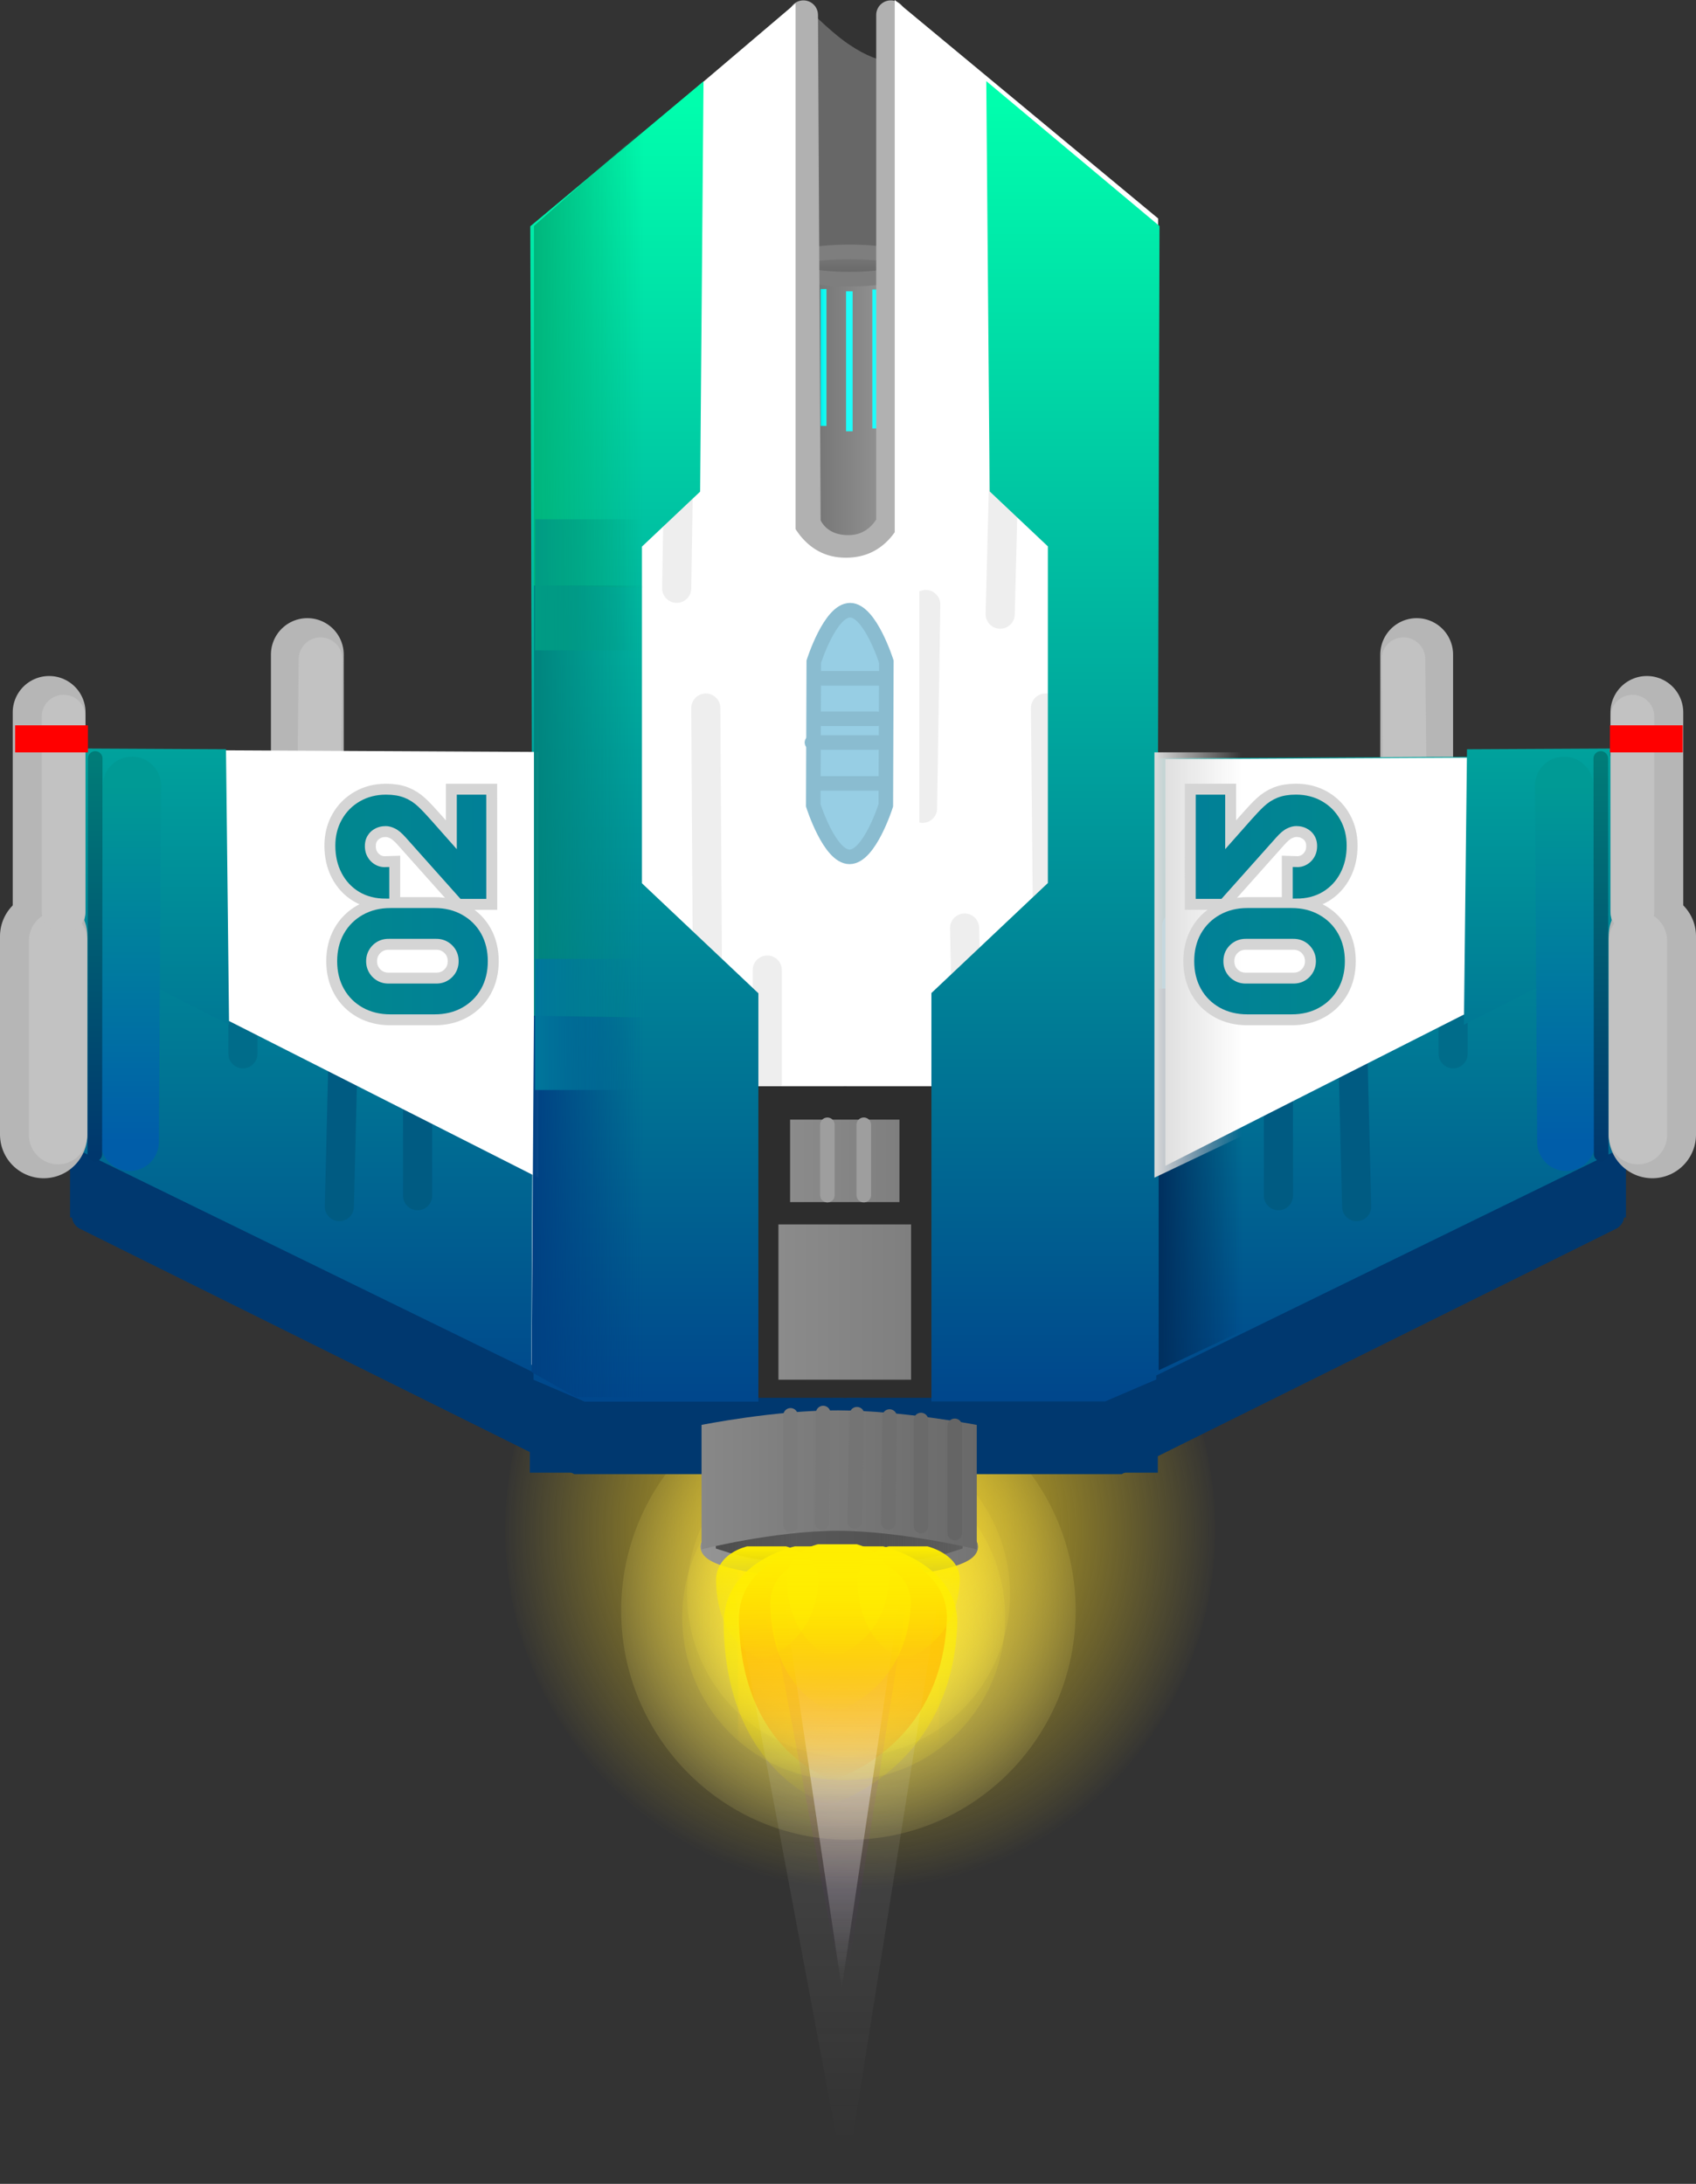 <svg version="1.1" xmlns="http://www.w3.org/2000/svg" xmlns:xlink="http://www.w3.org/1999/xlink" width="58.254" height="75.003" viewBox="0,0,58.254,75.003"><rect x="0" y="0" width="58.254" height="75.003" fill="#333333" stroke="none"/><defs><radialGradient cx="240.018" cy="207.643" r="6.322" gradientUnits="userSpaceOnUse" id="color-1"><stop offset="0" stop-color="#fff156"/><stop offset="1" stop-color="#fff156" stop-opacity="0"/></radialGradient><linearGradient x1="239.682" y1="206.576" x2="239.682" y2="212.848" gradientUnits="userSpaceOnUse" id="color-2"><stop offset="0" stop-color="#ff8600"/><stop offset="1" stop-color="#ff8600" stop-opacity="0"/></linearGradient><radialGradient cx="240.014" cy="208.211" r="8.898" gradientUnits="userSpaceOnUse" id="color-3"><stop offset="0" stop-color="#fff696"/><stop offset="1" stop-color="#fff696" stop-opacity="0"/></radialGradient><radialGradient cx="240.418" cy="205.428" r="12.355" gradientUnits="userSpaceOnUse" id="color-4"><stop offset="0" stop-color="#fcd81d"/><stop offset="1" stop-color="#fcd81d" stop-opacity="0"/></radialGradient><linearGradient x1="239.784" y1="204.322" x2="239.784" y2="221.186" gradientUnits="userSpaceOnUse" id="color-5"><stop offset="0" stop-color="#ffffff"/><stop offset="1" stop-color="#ffffff" stop-opacity="0"/></linearGradient><radialGradient cx="239.854" cy="208.445" r="6.322" gradientUnits="userSpaceOnUse" id="color-6"><stop offset="0" stop-color="#ffee35"/><stop offset="1" stop-color="#ffee35" stop-opacity="0"/></radialGradient><linearGradient x1="235.182" y1="206.021" x2="244.216" y2="206.021" gradientUnits="userSpaceOnUse" id="color-7"><stop offset="0" stop-color="#5f5f5f"/><stop offset="1" stop-color="#4c4c4c"/></linearGradient><linearGradient x1="235.182" y1="206.021" x2="244.216" y2="206.021" gradientUnits="userSpaceOnUse" id="color-8"><stop offset="0" stop-color="#949494"/><stop offset="1" stop-color="#757575"/></linearGradient><linearGradient x1="235.46" y1="204.219" x2="238.391" y2="204.219" gradientUnits="userSpaceOnUse" id="color-9"><stop offset="0" stop-color="#4c4c4c"/><stop offset="1" stop-color="#4c4c4c" stop-opacity="0"/></linearGradient><linearGradient x1="243.936" y1="204.219" x2="241.005" y2="204.219" gradientUnits="userSpaceOnUse" id="color-10"><stop offset="0" stop-color="#5f5f5f"/><stop offset="1" stop-color="#5f5f5f" stop-opacity="0"/></linearGradient><linearGradient x1="237.116" y1="167.871" x2="242.894" y2="167.871" gradientUnits="userSpaceOnUse" id="color-11"><stop offset="0" stop-color="#5f5f5f"/><stop offset="1" stop-color="#a8a8a8"/></linearGradient><linearGradient x1="240.049" y1="161.548" x2="240.049" y2="162.484" gradientUnits="userSpaceOnUse" id="color-12"><stop offset="0" stop-color="#7a7a7a"/><stop offset="1" stop-color="#646464"/></linearGradient><linearGradient x1="226.647" y1="178.865" x2="226.647" y2="200.904" gradientUnits="userSpaceOnUse" id="color-13"><stop offset="0" stop-color="#00a29c"/><stop offset="1" stop-color="#00478c"/></linearGradient><linearGradient x1="253.353" y1="178.865" x2="253.353" y2="200.904" gradientUnits="userSpaceOnUse" id="color-14"><stop offset="0" stop-color="#00a29c"/><stop offset="1" stop-color="#00478c"/></linearGradient><linearGradient x1="239.06" y1="165.175" x2="239.26" y2="165.175" gradientUnits="userSpaceOnUse" id="color-15"><stop offset="0" stop-color="#00eeec"/><stop offset="1" stop-color="#1cfff4"/></linearGradient><linearGradient x1="233.005" y1="156.23" x2="233.005" y2="200.786" gradientUnits="userSpaceOnUse" id="color-16"><stop offset="0" stop-color="#00ffad"/><stop offset="1" stop-color="#00478c"/></linearGradient><linearGradient x1="233.005" y1="156.23" x2="233.005" y2="200.786" gradientUnits="userSpaceOnUse" id="color-17"><stop offset="0" stop-color="#00ffad"/><stop offset="1" stop-color="#00478c"/></linearGradient><linearGradient x1="246.783" y1="156.222" x2="246.783" y2="200.778" gradientUnits="userSpaceOnUse" id="color-18"><stop offset="0" stop-color="#00ffad"/><stop offset="1" stop-color="#00478c"/></linearGradient><linearGradient x1="246.783" y1="156.222" x2="246.783" y2="200.778" gradientUnits="userSpaceOnUse" id="color-19"><stop offset="0" stop-color="#00ffad"/><stop offset="1" stop-color="#00478c"/></linearGradient><linearGradient x1="216.226" y1="178.605" x2="216.226" y2="188.091" gradientUnits="userSpaceOnUse" id="color-20"><stop offset="0" stop-color="#00a29c"/><stop offset="1" stop-color="#007995"/></linearGradient><linearGradient x1="250.671" y1="193.405" x2="253.56" y2="193.405" gradientUnits="userSpaceOnUse" id="color-21"><stop offset="0" stop-color="#002f5e"/><stop offset="1" stop-color="#002f5e" stop-opacity="0"/></linearGradient><linearGradient x1="234.969" y1="203.973" x2="244.424" y2="203.973" gradientUnits="userSpaceOnUse" id="color-22"><stop offset="0" stop-color="#888888"/><stop offset="1" stop-color="#696969"/></linearGradient><linearGradient x1="250.525" y1="186.04" x2="253.525" y2="186.04" gradientUnits="userSpaceOnUse" id="color-23"><stop offset="0" stop-color="#dbdbdb"/><stop offset="1" stop-color="#dbdbdb" stop-opacity="0"/></linearGradient><linearGradient x1="237.611" y1="197.616" x2="242.167" y2="197.616" gradientUnits="userSpaceOnUse" id="color-24"><stop offset="0" stop-color="#8b8b8b"/><stop offset="1" stop-color="#7f7f7f"/></linearGradient><linearGradient x1="238.011" y1="192.766" x2="241.767" y2="192.766" gradientUnits="userSpaceOnUse" id="color-25"><stop offset="0" stop-color="#8b8b8b"/><stop offset="1" stop-color="#7f7f7f"/></linearGradient><linearGradient x1="263.67" y1="178.605" x2="263.67" y2="188.091" gradientUnits="userSpaceOnUse" id="color-26"><stop offset="0" stop-color="#00a29c"/><stop offset="1" stop-color="#007995"/></linearGradient><linearGradient x1="215.368" y1="179.885" x2="215.368" y2="192.115" gradientUnits="userSpaceOnUse" id="color-27"><stop offset="0" stop-color="#009a95"/><stop offset="1" stop-color="#005da9"/></linearGradient><linearGradient x1="264.632" y1="179.885" x2="264.632" y2="192.115" gradientUnits="userSpaceOnUse" id="color-28"><stop offset="0" stop-color="#009a95"/><stop offset="1" stop-color="#005da9"/></linearGradient><linearGradient x1="214.137" y1="178.946" x2="214.137" y2="192.536" gradientUnits="userSpaceOnUse" id="color-29"><stop offset="0" stop-color="#007c78"/><stop offset="1" stop-color="#00376d"/></linearGradient><linearGradient x1="265.863" y1="178.946" x2="265.863" y2="192.536" gradientUnits="userSpaceOnUse" id="color-30"><stop offset="0" stop-color="#007c78"/><stop offset="1" stop-color="#00376d"/></linearGradient><linearGradient x1="229.213" y1="179.103" x2="232.991" y2="179.103" gradientUnits="userSpaceOnUse" id="color-31"><stop offset="0" stop-color="#00b67c"/><stop offset="1" stop-color="#00b67c" stop-opacity="0"/></linearGradient><linearGradient x1="229.213" y1="179.103" x2="232.991" y2="179.103" gradientUnits="userSpaceOnUse" id="color-32"><stop offset="0" stop-color="#00847e"/><stop offset="1" stop-color="#00847e" stop-opacity="0"/></linearGradient><linearGradient x1="229.213" y1="179.103" x2="232.991" y2="179.103" gradientUnits="userSpaceOnUse" id="color-33"><stop offset="0" stop-color="#004183"/><stop offset="1" stop-color="#004183" stop-opacity="0"/></linearGradient><linearGradient x1="229.25" y1="172.983" x2="232.95" y2="172.983" gradientUnits="userSpaceOnUse" id="color-34"><stop offset="0" stop-color="#009c84"/><stop offset="1" stop-color="#009c84" stop-opacity="0"/></linearGradient><linearGradient x1="229.25" y1="188.083" x2="232.95" y2="188.083" gradientUnits="userSpaceOnUse" id="color-35"><stop offset="0" stop-color="#00779c"/><stop offset="1" stop-color="#00779c" stop-opacity="0"/></linearGradient><linearGradient x1="238.908" y1="126.5" x2="238.908" y2="220.526" gradientUnits="userSpaceOnUse" id="color-36"><stop offset="0" stop-color="#a300f2"/><stop offset="1" stop-color="#a300f2" stop-opacity="0"/></linearGradient><linearGradient x1="238.625" y1="98.482" x2="238.625" y2="226.502" gradientUnits="userSpaceOnUse" id="color-37"><stop offset="0" stop-color="#f1f1f1"/><stop offset="1" stop-color="#f1f1f1" stop-opacity="0"/></linearGradient><linearGradient x1="239.825" y1="206.118" x2="239.825" y2="214.026" gradientUnits="userSpaceOnUse" id="color-38"><stop offset="0" stop-color="#ff4f00"/><stop offset="1" stop-color="#ff4f00" stop-opacity="0"/></linearGradient><linearGradient x1="239.744" y1="206.365" x2="239.744" y2="211.711" gradientUnits="userSpaceOnUse" id="color-39"><stop offset="0" stop-color="#ffd400"/><stop offset="1" stop-color="#ffd400" stop-opacity="0"/></linearGradient><linearGradient x1="239.741" y1="206.007" x2="239.741" y2="214.889" gradientUnits="userSpaceOnUse" id="color-40"><stop offset="0" stop-color="#ffee00"/><stop offset="1" stop-color="#ffee00" stop-opacity="0"/></linearGradient><linearGradient x1="239.655" y1="205.934" x2="239.655" y2="209.821" gradientUnits="userSpaceOnUse" id="color-41"><stop offset="0" stop-color="#ffee00"/><stop offset="1" stop-color="#ffee00" stop-opacity="0"/></linearGradient><linearGradient x1="242.084" y1="206.007" x2="242.084" y2="209.894" gradientUnits="userSpaceOnUse" id="color-42"><stop offset="0" stop-color="#ffee00"/><stop offset="1" stop-color="#ffee00" stop-opacity="0"/></linearGradient><linearGradient x1="237.225" y1="206.007" x2="237.225" y2="209.894" gradientUnits="userSpaceOnUse" id="color-43"><stop offset="0" stop-color="#ffee00"/><stop offset="1" stop-color="#ffee00" stop-opacity="0"/></linearGradient><linearGradient x1="222.517" y1="181.98" x2="227.451" y2="181.98" gradientUnits="userSpaceOnUse" id="color-44"><stop offset="0" stop-color="#01878f"/><stop offset="1" stop-color="#018097"/></linearGradient><linearGradient x1="222.517" y1="181.98" x2="227.452" y2="181.98" gradientUnits="userSpaceOnUse" id="color-45"><stop offset="0" stop-color="#01878f"/><stop offset="1" stop-color="#018097"/></linearGradient><linearGradient x1="222.578" y1="185.91" x2="227.503" y2="185.91" gradientUnits="userSpaceOnUse" id="color-46"><stop offset="0" stop-color="#01878f"/><stop offset="1" stop-color="#018097"/></linearGradient><linearGradient x1="222.578" y1="185.91" x2="227.503" y2="185.91" gradientUnits="userSpaceOnUse" id="color-47"><stop offset="0" stop-color="#01878f"/><stop offset="1" stop-color="#018097"/></linearGradient><linearGradient x1="257.003" y1="181.98" x2="252.069" y2="181.98" gradientUnits="userSpaceOnUse" id="color-48"><stop offset="0" stop-color="#01878f"/><stop offset="1" stop-color="#018097"/></linearGradient><linearGradient x1="257.003" y1="181.98" x2="252.069" y2="181.98" gradientUnits="userSpaceOnUse" id="color-49"><stop offset="0" stop-color="#01878f"/><stop offset="1" stop-color="#018097"/></linearGradient><linearGradient x1="256.942" y1="185.91" x2="252.017" y2="185.91" gradientUnits="userSpaceOnUse" id="color-50"><stop offset="0" stop-color="#01878f"/><stop offset="1" stop-color="#018097"/></linearGradient><linearGradient x1="256.942" y1="185.91" x2="252.017" y2="185.91" gradientUnits="userSpaceOnUse" id="color-51"><stop offset="0" stop-color="#01878f"/><stop offset="1" stop-color="#018097"/></linearGradient></defs><g transform="translate(-210.873,-152.898)"><g data-paper-data="{&quot;isPaintingLayer&quot;:true}" fill-rule="nonzero" stroke-linejoin="miter" stroke-miterlimit="10" stroke-dasharray="" stroke-dashoffset="0" style="mix-blend-mode: normal"><path d="M245.564,207.643c0,3.09 -2.483,5.595 -5.546,5.595c-3.063,0 -5.546,-2.505 -5.546,-5.595c0,-3.09 2.483,-5.595 5.546,-5.595c3.063,0 5.546,2.505 5.546,5.595z" fill="url(#color-1)" stroke="none" stroke-width="0" stroke-linecap="butt"/><path d="M236.227,212.848v-6.273c0,0 1.638,-0.455 3.455,-0.455c1.938,0 3.455,0.455 3.455,0.455v6.273z" fill="url(#color-2)" stroke="none" stroke-width="0" stroke-linecap="butt"/><path d="M238.469,153.047c0,0 0.88,0.912 1.545,1.364c0.666,0.452 1.043,0.538 1.455,0.636c0.412,0.099 0.818,-0.091 0.818,-0.091l1.364,16.909l-8.455,1.364z" fill="#676767" stroke="#ff0000" stroke-width="0" stroke-linecap="round"/><g fill="none" stroke-linecap="round"><g stroke="#b6b6b6" stroke-width="2.5"><path d="M221.429,175.378v4.091"/></g><path d="M221.883,175.538l-0.045,4.182" stroke="#c2c2c2" stroke-width="1.5"/></g><g data-paper-data="{&quot;index&quot;:null}" fill="none" stroke-linecap="round"><g stroke="#b6b6b6" stroke-width="2.5"><path d="M259.533,175.378v4.091"/></g><path d="M259.078,175.538l0.045,4.182" stroke="#c2c2c2" stroke-width="1.5"/></g><path d="M247.819,208.211c0,4.349 -3.495,7.874 -7.805,7.874c-4.311,0 -7.805,-3.526 -7.805,-7.874c0,-4.349 3.495,-7.874 7.805,-7.874c4.311,0 7.805,3.526 7.805,7.874z" fill="url(#color-3)" stroke="none" stroke-width="0" stroke-linecap="butt"/><path d="M252.608,205.428c0,6.823 -5.458,12.355 -12.19,12.355c-6.732,0 -12.19,-5.531 -12.19,-12.355c0,-6.823 5.458,-12.355 12.19,-12.355c6.732,0 12.19,5.531 12.19,12.355z" fill="url(#color-4)" stroke="none" stroke-width="0" stroke-linecap="butt"/><g fill="none" stroke="#00386f" stroke-width="1" stroke-linecap="round"><path d="M239.779,203.026h-9.062l-16.875,-8.375"/><path d="M239.842,202.151h-9.062l-16.875,-8.375"/><path d="M239.654,201.214h-9.062l-16.875,-8.375"/></g><g fill="none" stroke="#00386f" stroke-width="1" stroke-linecap="round"><path d="M266.159,194.651l-16.875,8.375h-9.062"/><path d="M266.096,193.776l-16.875,8.375h-9.062"/><path d="M266.284,192.839l-16.875,8.375h-9.062"/></g><path d="M242.284,204.322l-2.5,16.864l-2.5,-16.864z" fill="url(#color-5)" stroke="#000000" stroke-width="0" stroke-linecap="round"/><path d="M245.399,208.445c0,3.09 -2.483,5.595 -5.546,5.595c-3.063,0 -5.546,-2.505 -5.546,-5.595c0,-3.09 2.483,-5.595 5.546,-5.595c3.063,0 5.546,2.505 5.546,5.595z" fill="url(#color-6)" stroke="none" stroke-width="0" stroke-linecap="butt"/><path d="M244.216,206.021c0,0.464 -2.022,0.841 -4.517,0.841c-2.495,0 -4.517,-0.376 -4.517,-0.841c0,-0.464 2.022,-0.841 4.517,-0.841c2.495,0 4.517,0.376 4.517,0.841z" fill="url(#color-7)" stroke="url(#color-8)" stroke-width="0.5" stroke-linecap="butt"/><path d="M235.46,206.081v-3.724h2.931l0.034,4.207c0,0 -1.151,-0.044 -1.668,-0.128c-0.467,-0.076 -1.298,-0.355 -1.298,-0.355z" fill="url(#color-9)" stroke="none" stroke-width="0" stroke-linecap="butt"/><path d="M229.071,203.476v-3.429h21.571v3.429z" fill="#00386f" stroke="none" stroke-width="0" stroke-linecap="butt"/><path d="M242.639,206.436c-0.517,0.084 -1.668,0.128 -1.668,0.128l0.034,-4.207h2.931v3.724c0,0 -0.831,0.279 -1.298,0.355z" data-paper-data="{&quot;index&quot;:null}" fill="url(#color-10)" stroke="none" stroke-width="0" stroke-linecap="butt"/><path d="M237.116,173.77v-11.798h5.778v11.798z" fill="url(#color-11)" stroke="none" stroke-width="0" stroke-linecap="butt"/><path d="M242.203,162.016c0,0.258 -0.964,0.468 -2.154,0.468c-1.19,0 -2.154,-0.209 -2.154,-0.468c0,-0.258 0.964,-0.468 2.154,-0.468c1.19,0 2.154,0.209 2.154,0.468z" fill="url(#color-12)" stroke="#7e7e7e" stroke-width="0.5" stroke-linecap="butt"/><path d="M213.279,194.714v-1.938h1.062v1.938z" fill="#00386f" stroke="none" stroke-width="0" stroke-linecap="butt"/><path d="M213.674,178.865l26.372,0.125l-0.047,21.914l-9.098,-0.039l-17.653,-8.625z" fill="url(#color-13)" stroke="#b6b6b6" stroke-width="0" stroke-linecap="round"/><path d="M214.453,180.248v-1.357h1.929v1.357z" fill="#00bcfb" stroke="none" stroke-width="0" stroke-linecap="butt"/><path d="M238.739,180.319v19.286" fill="none" stroke="#3195b6" stroke-width="2.5" stroke-linecap="round"/><path d="M237.525,183.748v-4.714h2.5v4.714z" fill="#f00000" stroke="none" stroke-width="0" stroke-linecap="butt"/><path d="M237.525,200.819v-6h2.5v6z" fill="#0098ca" stroke="none" stroke-width="0" stroke-linecap="butt"/><path d="M228.717,191.901v-7.188" fill="none" stroke="#00bcfb" stroke-width="1" stroke-linecap="round"/><path d="M230.654,183.776l-0.125,8.688" fill="none" stroke="#f50000" stroke-width="1" stroke-linecap="round"/><path d="M219.217,189.089v-7.938" fill="none" stroke="#006c8a" stroke-width="1" stroke-linecap="round"/><path d="M225.217,193.964v-11.875" fill="none" stroke="#005b82" stroke-width="1" stroke-linecap="round"/><path d="M233.717,184.276l-0.062,11.188" fill="none" stroke="#fa0000" stroke-width="1" stroke-linecap="round"/><path d="M222.529,194.339l0.125,-5.125" fill="none" stroke="#005b82" stroke-width="1" stroke-linecap="round"/><path d="M236.092,181.401l0.062,11" fill="none" stroke="#fa0000" stroke-width="1" stroke-linecap="round"/><path d="M265.659,194.714v-1.938h1.062v1.938z" fill="#00386f" stroke="none" stroke-width="0" stroke-linecap="butt"/><path d="M266.752,192.24l-17.653,8.625l-9.098,0.039l-0.047,-21.914l26.372,-0.125z" fill="url(#color-14)" stroke="#b6b6b6" stroke-width="0" stroke-linecap="round"/><path d="M263.618,180.248v-1.357h1.929v1.357z" fill="#00b1ec" stroke="none" stroke-width="0" stroke-linecap="butt"/><path d="M241.261,180.319v19.286" fill="none" stroke="#3195b6" stroke-width="2.5" stroke-linecap="round"/><path d="M239.975,183.748v-4.714h2.5v4.714z" fill="#f00000" stroke="none" stroke-width="0" stroke-linecap="butt"/><path d="M239.975,200.819v-6h2.5v6z" fill="#0098ca" stroke="none" stroke-width="0" stroke-linecap="butt"/><path d="M251.284,184.714v7.188" fill="none" stroke="#00bcfb" stroke-width="1" stroke-linecap="round"/><path d="M249.471,192.464l-0.125,-8.688" fill="none" stroke="#f50000" stroke-width="1" stroke-linecap="round"/><path d="M260.784,189.089v-7.938" fill="none" stroke="#006c8a" stroke-width="1" stroke-linecap="round"/><path d="M254.784,193.964v-11.875" fill="none" stroke="#005b82" stroke-width="1" stroke-linecap="round"/><path d="M246.284,184.276l0.062,11.188" fill="none" stroke="#fa0000" stroke-width="1" stroke-linecap="round"/><path d="M257.346,189.214l0.125,5.125" fill="none" stroke="#005b82" stroke-width="1" stroke-linecap="round"/><path d="M243.909,181.401l-0.062,11" fill="none" stroke="#fa0000" stroke-width="1" stroke-linecap="round"/><path d="M240.836,167.613v-4.774h0.258v4.774z" fill="#1dfffb" stroke="none" stroke-width="0" stroke-linecap="butt"/><path d="M241.469,153.411v17.455c0,0 -0.412,0.959 -1.545,0.909c-1.108,-0.049 -1.364,-0.909 -1.364,-0.909l-0.091,-17.455" fill="none" stroke="#b1b1b1" stroke-width="1" stroke-linecap="round"/><path d="M230.38,198.728l0.181,-37.581l6.387,-5.429v15.663c0,0 0.8,1.921 2.977,1.921c2.139,0 2.93,-1.791 2.93,-1.791v-15.953l6.546,5.429l-0.215,37.762l-2.945,0.711l-11.569,0.057z" fill="#ffffff" stroke="#ffffff" stroke-width="2.5" stroke-linecap="round"/><path d="M235.227,195.548l-0.111,-18.333" fill="none" stroke="#eeeeee" stroke-width="1" stroke-linecap="round"/><path d="M246.894,188.992l-0.111,-11.778" fill="none" stroke="#eeeeee" stroke-width="1" stroke-linecap="round"/><path d="M244.005,184.77l0.222,10.667" fill="none" stroke="#eeeeee" stroke-width="1" stroke-linecap="round"/><path d="M237.227,186.214v13.333" fill="none" stroke="#eeeeee" stroke-width="1" stroke-linecap="round"/><path d="M242.671,173.659l-0.111,7" fill="none" stroke="#eeeeee" stroke-width="1" stroke-linecap="round"/><path d="M234.116,173.103l0.222,-13.778" fill="none" stroke="#eeeeee" stroke-width="1" stroke-linecap="round"/><path d="M248.005,172.436l0.222,-12.111" fill="none" stroke="#fa0000" stroke-width="1" stroke-linecap="round"/><path d="M245.227,173.992l0.333,-13" fill="none" stroke="#eeeeee" stroke-width="1" stroke-linecap="round"/><path d="M239.06,167.525v-4.7h0.2v4.7z" fill="url(#color-15)" stroke="none" stroke-width="0" stroke-linecap="butt"/><path d="M239.933,167.709v-4.806h0.226v4.806z" fill="#1dfffb" stroke="none" stroke-width="0" stroke-linecap="butt"/><path d="M238.339,175.832l1.415,-1.057l1.506,0.912v7.723l-1.46,0.547l-1.46,-0.693z" fill="#8cffff" stroke="#7e7e7e" stroke-width="0.5" stroke-linecap="round"/><path d="M241.154,175.694l-1.438,1.125l-1.312,-0.875" fill="none" stroke="#55eded" stroke-width="0.5" stroke-linecap="round"/><path d="M238.654,183.194l1,-0.688l1.25,0.812" fill="none" stroke="#55eded" stroke-width="0.5" stroke-linecap="round"/><path d="M239.967,183.632l-0.188,-0.562l-0.062,-6.562l0.062,-1.5" fill="none" stroke="#4fdada" stroke-width="0.5" stroke-linecap="round"/><path d="M238.339,175.832l1.415,-1.057l1.506,0.912v7.723l-1.46,0.547l-1.46,-0.693z" fill="none" stroke="#7e7e7e" stroke-width="0.5" stroke-linecap="round"/><path d="M240.037,176.95l0.929,-0.821l0.024,6.988l-0.976,-0.786z" fill="#5cffff" stroke="none" stroke-width="0" stroke-linecap="round"/><path d="M240.02,182.995l0.693,0.37l-0.516,0.132z" fill="#57f3f3" stroke="#56eeee" stroke-width="0" stroke-linecap="round"/><path d="M239.491,182.321l-0.929,0.664l-0.024,-6.804l0.976,0.786z" data-paper-data="{&quot;index&quot;:null}" fill="#87ffff" stroke="none" stroke-width="0" stroke-linecap="round"/><path d="M236.15,200.905v-10.7h3.8v10.7z" fill="#2d2d2d" stroke="none" stroke-width="0" stroke-linecap="butt"/><path d="M239.85,200.905v-10.7h3.8v10.7z" data-paper-data="{&quot;index&quot;:null}" fill="#2d2d2d" stroke="none" stroke-width="0" stroke-linecap="butt"/><path d="M239.668,183.63l-0.753,-0.343l0.614,-0.37z" data-paper-data="{&quot;index&quot;:null}" fill="#5afbfb" stroke="#56eeee" stroke-width="0" stroke-linecap="round"/><path d="M234.783,156.23l-0.111,13.444l-2,1.889v11.778l4,3.778v13.667h-5.667l-1.556,-0.667l-0.111,-39.333z" fill="url(#color-16)" stroke="url(#color-17)" stroke-width="0.5" stroke-linecap="round"/><path d="M250.449,160.778l-0.111,39.333l-1.556,0.667h-5.667v-13.667l4,-3.778v-11.778l-2,-1.889l-0.111,-13.444z" data-paper-data="{&quot;index&quot;:null}" fill="url(#color-18)" stroke="url(#color-19)" stroke-width="0.5" stroke-linecap="round"/><path d="M229.11,192.938l-15,-7.6l-0.1,-6.444l15.1,0.078z" fill="#ffffff" stroke="#ffffff" stroke-width="0.5" stroke-linecap="round"/><path d="M218.741,188.091l-4.922,-2.494l-0.108,-6.992l4.924,0.025z" fill="url(#color-20)" stroke="#ff9b00" stroke-width="0" stroke-linecap="round"/><path d="M250.671,199.96v-13.111h2.889v11.749z" fill="url(#color-21)" stroke="none" stroke-width="0" stroke-linecap="butt"/><path d="M250.899,178.972l15.1,-0.078l-0.1,6.444l-15,7.6z" data-paper-data="{&quot;index&quot;:null}" fill="#ffffff" stroke="#ffffff" stroke-width="0" stroke-linecap="round"/><path d="M234.969,206.109v-4.273c0,0 2.538,-0.512 4.727,-0.5c2.188,0.012 4.727,0.5 4.727,0.5v4.273c0,0 -2.622,-0.636 -4.773,-0.636c-2.181,0 -4.682,0.636 -4.682,0.636z" fill="url(#color-22)" stroke="none" stroke-width="0" stroke-linecap="butt"/><path d="M243.667,201.868v3.68" fill="none" stroke="#656565" stroke-width="0.5" stroke-linecap="round"/><path d="M242.507,205.308v-3.64" fill="none" stroke="#6a6a6a" stroke-width="0.5" stroke-linecap="round"/><path d="M241.427,201.548l-0.04,3.64" fill="none" stroke="#6f6f6f" stroke-width="0.5" stroke-linecap="round"/><path d="M240.227,205.148l0.08,-3.68" fill="none" stroke="#747474" stroke-width="0.5" stroke-linecap="round"/><path d="M239.147,201.428l-0.04,3.76" fill="none" stroke="#787878" stroke-width="0.5" stroke-linecap="round"/><path d="M238.027,205.268v-3.76" fill="none" stroke="#7b7b7b" stroke-width="0.5" stroke-linecap="round"/><path d="M237.65,184.733v-12.5h4.8v12.5z" fill="#ffffff" stroke="none" stroke-width="0" stroke-linecap="butt"/><g stroke="#8abcd0" stroke-width="0.5" stroke-linecap="round"><path d="M241.299,180.558c0,0 -0.558,1.768 -1.246,1.768c-0.687,0 -1.246,-1.768 -1.246,-1.768l0.018,-4.935c0,0 0.558,-1.768 1.246,-1.768c0.687,0 1.246,1.768 1.246,1.768z" fill="#97cee4"/><path d="M238.945,176.196h2.151" fill="none"/><path d="M238.945,177.584h2.054" fill="none"/><path d="M241.097,179.804h-2.249" fill="none"/><path d="M238.762,178.399h2.249" fill="none"/></g><path d="M250.525,193.344v-14.607h3v13.179z" fill="url(#color-23)" stroke="none" stroke-width="0" stroke-linecap="butt"/><path d="M237.611,200.283v-5.333h4.556v5.333z" fill="url(#color-24)" stroke="none" stroke-width="0" stroke-linecap="butt"/><path d="M238.011,194.183v-2.833h3.756v2.833z" fill="url(#color-25)" stroke="none" stroke-width="0" stroke-linecap="butt"/><path d="M239.292,191.528v2.417" fill="none" stroke="#9e9e9e" stroke-width="0.5" stroke-linecap="round"/><path d="M240.542,193.944v-2.417" fill="none" stroke="#9e9e9e" stroke-width="0.5" stroke-linecap="round"/><path d="M261.261,178.631l4.924,-0.025l-0.108,6.992l-4.922,2.494z" data-paper-data="{&quot;index&quot;:null}" fill="url(#color-26)" stroke="#ff9b00" stroke-width="0" stroke-linecap="round"/><path d="M215.33,192.115l0.077,-12.231" fill="none" stroke="url(#color-27)" stroke-width="2" stroke-linecap="round"/><path d="M264.594,179.885l0.077,12.231" fill="none" stroke="url(#color-28)" stroke-width="2" stroke-linecap="round"/><path d="M214.144,178.946l-0.013,13.59" fill="none" stroke="url(#color-29)" stroke-width="0.5" stroke-linecap="round"/><path d="M265.856,178.946l0.013,13.59" fill="none" stroke="url(#color-30)" stroke-width="0.5" stroke-linecap="round"/><path d="M229.213,173.006v-12.347l3.778,-3.333v15.764z" fill="url(#color-31)" stroke="none" stroke-width="0" stroke-linecap="butt"/><path d="M229.213,187.839v-14.833h3.778v14.833z" fill="url(#color-32)" stroke="none" stroke-width="0" stroke-linecap="butt"/><path d="M229.13,200.02l0.083,-12.236l3.778,0.058v13.039h-2.333z" fill="url(#color-33)" stroke="none" stroke-width="0" stroke-linecap="butt"/><path d="M229.25,175.233v-4.5h3.7v4.5z" fill="url(#color-34)" stroke="none" stroke-width="0" stroke-linecap="butt"/><path d="M229.25,190.333v-4.5h3.7v4.5z" fill="url(#color-35)" stroke="none" stroke-width="0" stroke-linecap="butt"/><g fill="none" stroke-linecap="round"><path d="M212.56,184.177v-6.812" stroke="#b6b6b6" stroke-width="2.5"/><g><path d="M212.373,185.052v6.812" stroke="#b6b6b6" stroke-width="3"/><path d="M212.868,191.885v-6.688" stroke="#c2c2c2" stroke-width="2"/></g><path d="M213.056,184.197v-6.688" stroke="#c2c2c2" stroke-width="1.5"/></g><g data-paper-data="{&quot;index&quot;:null}" fill="none" stroke-linecap="round"><path d="M267.439,184.177v-6.812" stroke="#b6b6b6" stroke-width="2.5"/><g><path d="M267.627,185.052v6.812" stroke="#b6b6b6" stroke-width="3"/><path d="M267.132,191.885v-6.688" stroke="#c2c2c2" stroke-width="2"/></g><path d="M266.944,177.51v6.688" stroke="#c2c2c2" stroke-width="1.5"/></g><g stroke="#000000" stroke-width="0" stroke-linecap="round"><path d="M242.223,206.621l-2.376,14.932l-2.797,-14.932z" fill="url(#color-36)"/><path d="M243.139,207.57l-3.235,20.331l-3.808,-20.331z" fill="url(#color-37)"/><path d="M241.131,206.118c0,0 2.344,0.547 2.264,2.416c-0.191,4.468 -3.919,5.491 -3.919,5.491c0,0 -3.145,-0.91 -3.222,-5.491c-0.033,-1.951 2.177,-2.416 2.177,-2.416z" fill="url(#color-38)"/><path d="M240.627,206.365c0,0 1.585,0.37 1.531,1.633c-0.129,3.021 -2.649,3.712 -2.649,3.712c0,0 -2.126,-0.615 -2.178,-3.712c-0.022,-1.319 1.472,-1.633 1.472,-1.633z" fill="url(#color-39)"/><path d="M241.208,206.007c0,0 2.633,0.614 2.543,2.714c-0.215,5.019 -4.402,6.168 -4.402,6.168c0,0 -3.533,-1.022 -3.62,-6.168c-0.037,-2.191 2.446,-2.714 2.446,-2.714z" fill="url(#color-40)"/><path d="M240.297,205.934c0,0 1.153,0.269 1.113,1.188c-0.094,2.196 -1.927,2.7 -1.927,2.7c0,0 -1.546,-0.447 -1.584,-2.7c-0.016,-0.959 1.07,-1.188 1.07,-1.188z" fill="url(#color-41)"/><path d="M242.727,206.007c0,0 1.153,0.269 1.113,1.188c-0.094,2.196 -1.927,2.7 -1.927,2.7c0,0 -1.546,-0.447 -1.584,-2.7c-0.016,-0.959 1.07,-1.188 1.07,-1.188z" fill="url(#color-42)"/><path d="M237.867,206.007c0,0 1.153,0.269 1.113,1.188c-0.094,2.196 -1.927,2.7 -1.927,2.7c0,0 -1.546,-0.447 -1.584,-2.7c-0.016,-0.959 1.07,-1.188 1.07,-1.188z" fill="url(#color-43)"/></g><g fill="#01878f" stroke="#d5d5d5" stroke-width="1" stroke-linecap="square"><g><path d="M227.451,183.645h-0.704l-1.846,-2.069c-0.144,-0.163 -0.279,-0.275 -0.407,-0.336c-0.128,-0.063 -0.251,-0.095 -0.37,-0.095c-0.161,0 -0.305,0.035 -0.431,0.105c-0.128,0.068 -0.228,0.164 -0.302,0.286c-0.074,0.123 -0.11,0.263 -0.11,0.42c0,0.168 0.039,0.317 0.116,0.446c0.077,0.13 0.179,0.23 0.307,0.302c0.128,0.072 0.266,0.105 0.415,0.1v0.832c-0.324,0 -0.606,-0.072 -0.846,-0.215c-0.24,-0.145 -0.425,-0.345 -0.557,-0.599c-0.133,-0.254 -0.2,-0.548 -0.2,-0.882c0,-0.31 0.069,-0.587 0.207,-0.832c0.138,-0.247 0.329,-0.44 0.572,-0.58c0.243,-0.142 0.523,-0.213 0.838,-0.213c0.231,0 0.425,0.032 0.583,0.095c0.156,0.061 0.3,0.154 0.433,0.278c0.131,0.124 0.277,0.278 0.439,0.462l1.302,1.471l-0.202,0.074v-2.379h0.762z"/><path d="M227.503,185.91c0,0.335 -0.071,0.631 -0.213,0.887c-0.144,0.255 -0.344,0.454 -0.6,0.598c-0.257,0.144 -0.552,0.215 -0.887,0.215h-1.524c-0.333,0 -0.628,-0.072 -0.885,-0.215c-0.257,-0.144 -0.457,-0.343 -0.6,-0.598c-0.144,-0.257 -0.215,-0.552 -0.215,-0.887c0,-0.335 0.072,-0.63 0.215,-0.885c0.144,-0.255 0.344,-0.454 0.6,-0.598c0.257,-0.145 0.551,-0.218 0.885,-0.218h1.524c0.335,0 0.631,0.073 0.887,0.218c0.257,0.144 0.457,0.343 0.6,0.598c0.142,0.255 0.213,0.55 0.213,0.885zM226.751,185.91c0,-0.168 -0.039,-0.319 -0.118,-0.454c-0.08,-0.135 -0.188,-0.242 -0.323,-0.321c-0.135,-0.079 -0.286,-0.118 -0.451,-0.118h-1.639c-0.168,0 -0.319,0.039 -0.454,0.118c-0.135,0.079 -0.242,0.186 -0.321,0.321c-0.08,0.135 -0.121,0.286 -0.121,0.454c0,0.166 0.04,0.317 0.121,0.454c0.079,0.135 0.186,0.242 0.321,0.321c0.135,0.079 0.286,0.118 0.454,0.118h1.639c0.166,0 0.316,-0.039 0.451,-0.118c0.135,-0.079 0.243,-0.186 0.323,-0.321c0.079,-0.137 0.118,-0.288 0.118,-0.454z"/></g><g data-paper-data="{&quot;index&quot;:null}"><path d="M252.069,180.315h0.762v2.379l-0.202,-0.074l1.302,-1.471c0.161,-0.184 0.307,-0.338 0.439,-0.462c0.133,-0.124 0.277,-0.217 0.433,-0.278c0.158,-0.063 0.352,-0.095 0.583,-0.095c0.315,0 0.594,0.071 0.838,0.213c0.243,0.14 0.434,0.334 0.572,0.58c0.138,0.245 0.207,0.523 0.207,0.832c0,0.334 -0.067,0.628 -0.2,0.882c-0.131,0.254 -0.317,0.453 -0.557,0.599c-0.24,0.144 -0.522,0.215 -0.846,0.215v-0.832c0.149,0.005 0.287,-0.028 0.415,-0.1c0.128,-0.072 0.23,-0.172 0.307,-0.302c0.077,-0.13 0.116,-0.278 0.116,-0.446c0,-0.158 -0.037,-0.298 -0.11,-0.42c-0.074,-0.123 -0.174,-0.218 -0.302,-0.286c-0.126,-0.07 -0.27,-0.105 -0.431,-0.105c-0.119,0 -0.242,0.032 -0.37,0.095c-0.128,0.061 -0.263,0.173 -0.407,0.336l-1.846,2.069h-0.704z"/><path d="M252.23,185.025c0.144,-0.255 0.344,-0.454 0.6,-0.598c0.257,-0.145 0.552,-0.218 0.887,-0.218h1.524c0.333,0 0.628,0.073 0.885,0.218c0.257,0.144 0.457,0.343 0.6,0.598c0.144,0.255 0.215,0.55 0.215,0.885c0,0.335 -0.072,0.631 -0.215,0.887c-0.144,0.255 -0.344,0.454 -0.6,0.598c-0.257,0.144 -0.551,0.215 -0.885,0.215h-1.524c-0.335,0 -0.631,-0.072 -0.887,-0.215c-0.257,-0.144 -0.457,-0.343 -0.6,-0.598c-0.142,-0.257 -0.213,-0.552 -0.213,-0.887c0,-0.335 0.071,-0.63 0.213,-0.885zM252.887,186.364c0.08,0.135 0.188,0.242 0.323,0.321c0.135,0.079 0.286,0.118 0.451,0.118h1.639c0.168,0 0.319,-0.039 0.454,-0.118c0.135,-0.079 0.242,-0.186 0.321,-0.321c0.08,-0.137 0.121,-0.288 0.121,-0.454c0,-0.168 -0.04,-0.319 -0.121,-0.454c-0.079,-0.135 -0.186,-0.242 -0.321,-0.321c-0.135,-0.079 -0.286,-0.118 -0.454,-0.118h-1.639c-0.166,0 -0.316,0.039 -0.451,0.118c-0.135,0.079 -0.243,0.186 -0.323,0.321c-0.079,0.135 -0.118,0.286 -0.118,0.454c0,0.166 0.039,0.317 0.118,0.454z"/></g></g><g stroke-width="0.25" stroke-linecap="square"><g><path d="M227.451,183.645h-0.704l-1.846,-2.069c-0.144,-0.163 -0.279,-0.275 -0.407,-0.336c-0.128,-0.063 -0.251,-0.095 -0.37,-0.095c-0.161,0 -0.305,0.035 -0.431,0.105c-0.128,0.068 -0.228,0.164 -0.302,0.286c-0.074,0.123 -0.11,0.263 -0.11,0.42c0,0.168 0.039,0.317 0.116,0.446c0.077,0.13 0.179,0.23 0.307,0.302c0.128,0.072 0.266,0.105 0.415,0.1v0.832c-0.324,0 -0.606,-0.072 -0.846,-0.215c-0.24,-0.145 -0.425,-0.345 -0.557,-0.599c-0.133,-0.254 -0.2,-0.548 -0.2,-0.882c0,-0.31 0.069,-0.587 0.207,-0.832c0.138,-0.247 0.329,-0.44 0.572,-0.58c0.243,-0.142 0.523,-0.213 0.838,-0.213c0.231,0 0.425,0.032 0.583,0.095c0.156,0.061 0.3,0.154 0.433,0.278c0.131,0.124 0.277,0.278 0.439,0.462l1.302,1.471l-0.202,0.074v-2.379h0.762z" fill="url(#color-44)" stroke="url(#color-45)"/><path d="M227.503,185.91c0,0.335 -0.071,0.631 -0.213,0.887c-0.144,0.255 -0.344,0.454 -0.6,0.598c-0.257,0.144 -0.552,0.215 -0.887,0.215h-1.524c-0.333,0 -0.628,-0.072 -0.885,-0.215c-0.257,-0.144 -0.457,-0.343 -0.6,-0.598c-0.144,-0.257 -0.215,-0.552 -0.215,-0.887c0,-0.335 0.072,-0.63 0.215,-0.885c0.144,-0.255 0.344,-0.454 0.6,-0.598c0.257,-0.145 0.551,-0.218 0.885,-0.218h1.524c0.335,0 0.631,0.073 0.887,0.218c0.257,0.144 0.457,0.343 0.6,0.598c0.142,0.255 0.213,0.55 0.213,0.885zM226.751,185.91c0,-0.168 -0.039,-0.319 -0.118,-0.454c-0.08,-0.135 -0.188,-0.242 -0.323,-0.321c-0.135,-0.079 -0.286,-0.118 -0.451,-0.118h-1.639c-0.168,0 -0.319,0.039 -0.454,0.118c-0.135,0.079 -0.242,0.186 -0.321,0.321c-0.08,0.135 -0.121,0.286 -0.121,0.454c0,0.166 0.04,0.317 0.121,0.454c0.079,0.135 0.186,0.242 0.321,0.321c0.135,0.079 0.286,0.118 0.454,0.118h1.639c0.166,0 0.316,-0.039 0.451,-0.118c0.135,-0.079 0.243,-0.186 0.323,-0.321c0.079,-0.137 0.118,-0.288 0.118,-0.454z" fill="url(#color-46)" stroke="url(#color-47)"/></g><g data-paper-data="{&quot;index&quot;:null}"><path d="M252.069,180.315h0.762v2.379l-0.202,-0.074l1.302,-1.471c0.161,-0.184 0.307,-0.338 0.439,-0.462c0.133,-0.124 0.277,-0.217 0.433,-0.278c0.158,-0.063 0.352,-0.095 0.583,-0.095c0.315,0 0.594,0.071 0.838,0.213c0.243,0.14 0.434,0.334 0.572,0.58c0.138,0.245 0.207,0.523 0.207,0.832c0,0.334 -0.067,0.628 -0.2,0.882c-0.131,0.254 -0.317,0.453 -0.557,0.599c-0.24,0.144 -0.522,0.215 -0.846,0.215v-0.832c0.149,0.005 0.287,-0.028 0.415,-0.1c0.128,-0.072 0.23,-0.172 0.307,-0.302c0.077,-0.13 0.116,-0.278 0.116,-0.446c0,-0.158 -0.037,-0.298 -0.11,-0.42c-0.074,-0.123 -0.174,-0.218 -0.302,-0.286c-0.126,-0.07 -0.27,-0.105 -0.431,-0.105c-0.119,0 -0.242,0.032 -0.37,0.095c-0.128,0.061 -0.263,0.173 -0.407,0.336l-1.846,2.069h-0.704z" fill="url(#color-48)" stroke="url(#color-49)"/><path d="M252.23,185.025c0.144,-0.255 0.344,-0.454 0.6,-0.598c0.257,-0.145 0.552,-0.218 0.887,-0.218h1.524c0.333,0 0.628,0.073 0.885,0.218c0.257,0.144 0.457,0.343 0.6,0.598c0.144,0.255 0.215,0.55 0.215,0.885c0,0.335 -0.072,0.631 -0.215,0.887c-0.144,0.255 -0.344,0.454 -0.6,0.598c-0.257,0.144 -0.551,0.215 -0.885,0.215h-1.524c-0.335,0 -0.631,-0.072 -0.887,-0.215c-0.257,-0.144 -0.457,-0.343 -0.6,-0.598c-0.142,-0.257 -0.213,-0.552 -0.213,-0.887c0,-0.335 0.071,-0.63 0.213,-0.885zM252.887,186.364c0.08,0.135 0.188,0.242 0.323,0.321c0.135,0.079 0.286,0.118 0.451,0.118h1.639c0.168,0 0.319,-0.039 0.454,-0.118c0.135,-0.079 0.242,-0.186 0.321,-0.321c0.08,-0.137 0.121,-0.288 0.121,-0.454c0,-0.168 -0.04,-0.319 -0.121,-0.454c-0.079,-0.135 -0.186,-0.242 -0.321,-0.321c-0.135,-0.079 -0.286,-0.118 -0.454,-0.118h-1.639c-0.166,0 -0.316,0.039 -0.451,0.118c-0.135,0.079 -0.243,0.186 -0.323,0.321c-0.079,0.135 -0.118,0.286 -0.118,0.454c0,0.166 0.039,0.317 0.118,0.454z" fill="url(#color-50)" stroke="url(#color-51)"/></g></g><path d="M211.393,178.738v-0.929h2.5v0.929z" fill="#ff0000" stroke="none" stroke-width="0" stroke-linecap="butt"/><path d="M266.171,178.738v-0.929h2.5v0.929z" fill="#ff0000" stroke="none" stroke-width="0" stroke-linecap="butt"/></g></g></svg>
